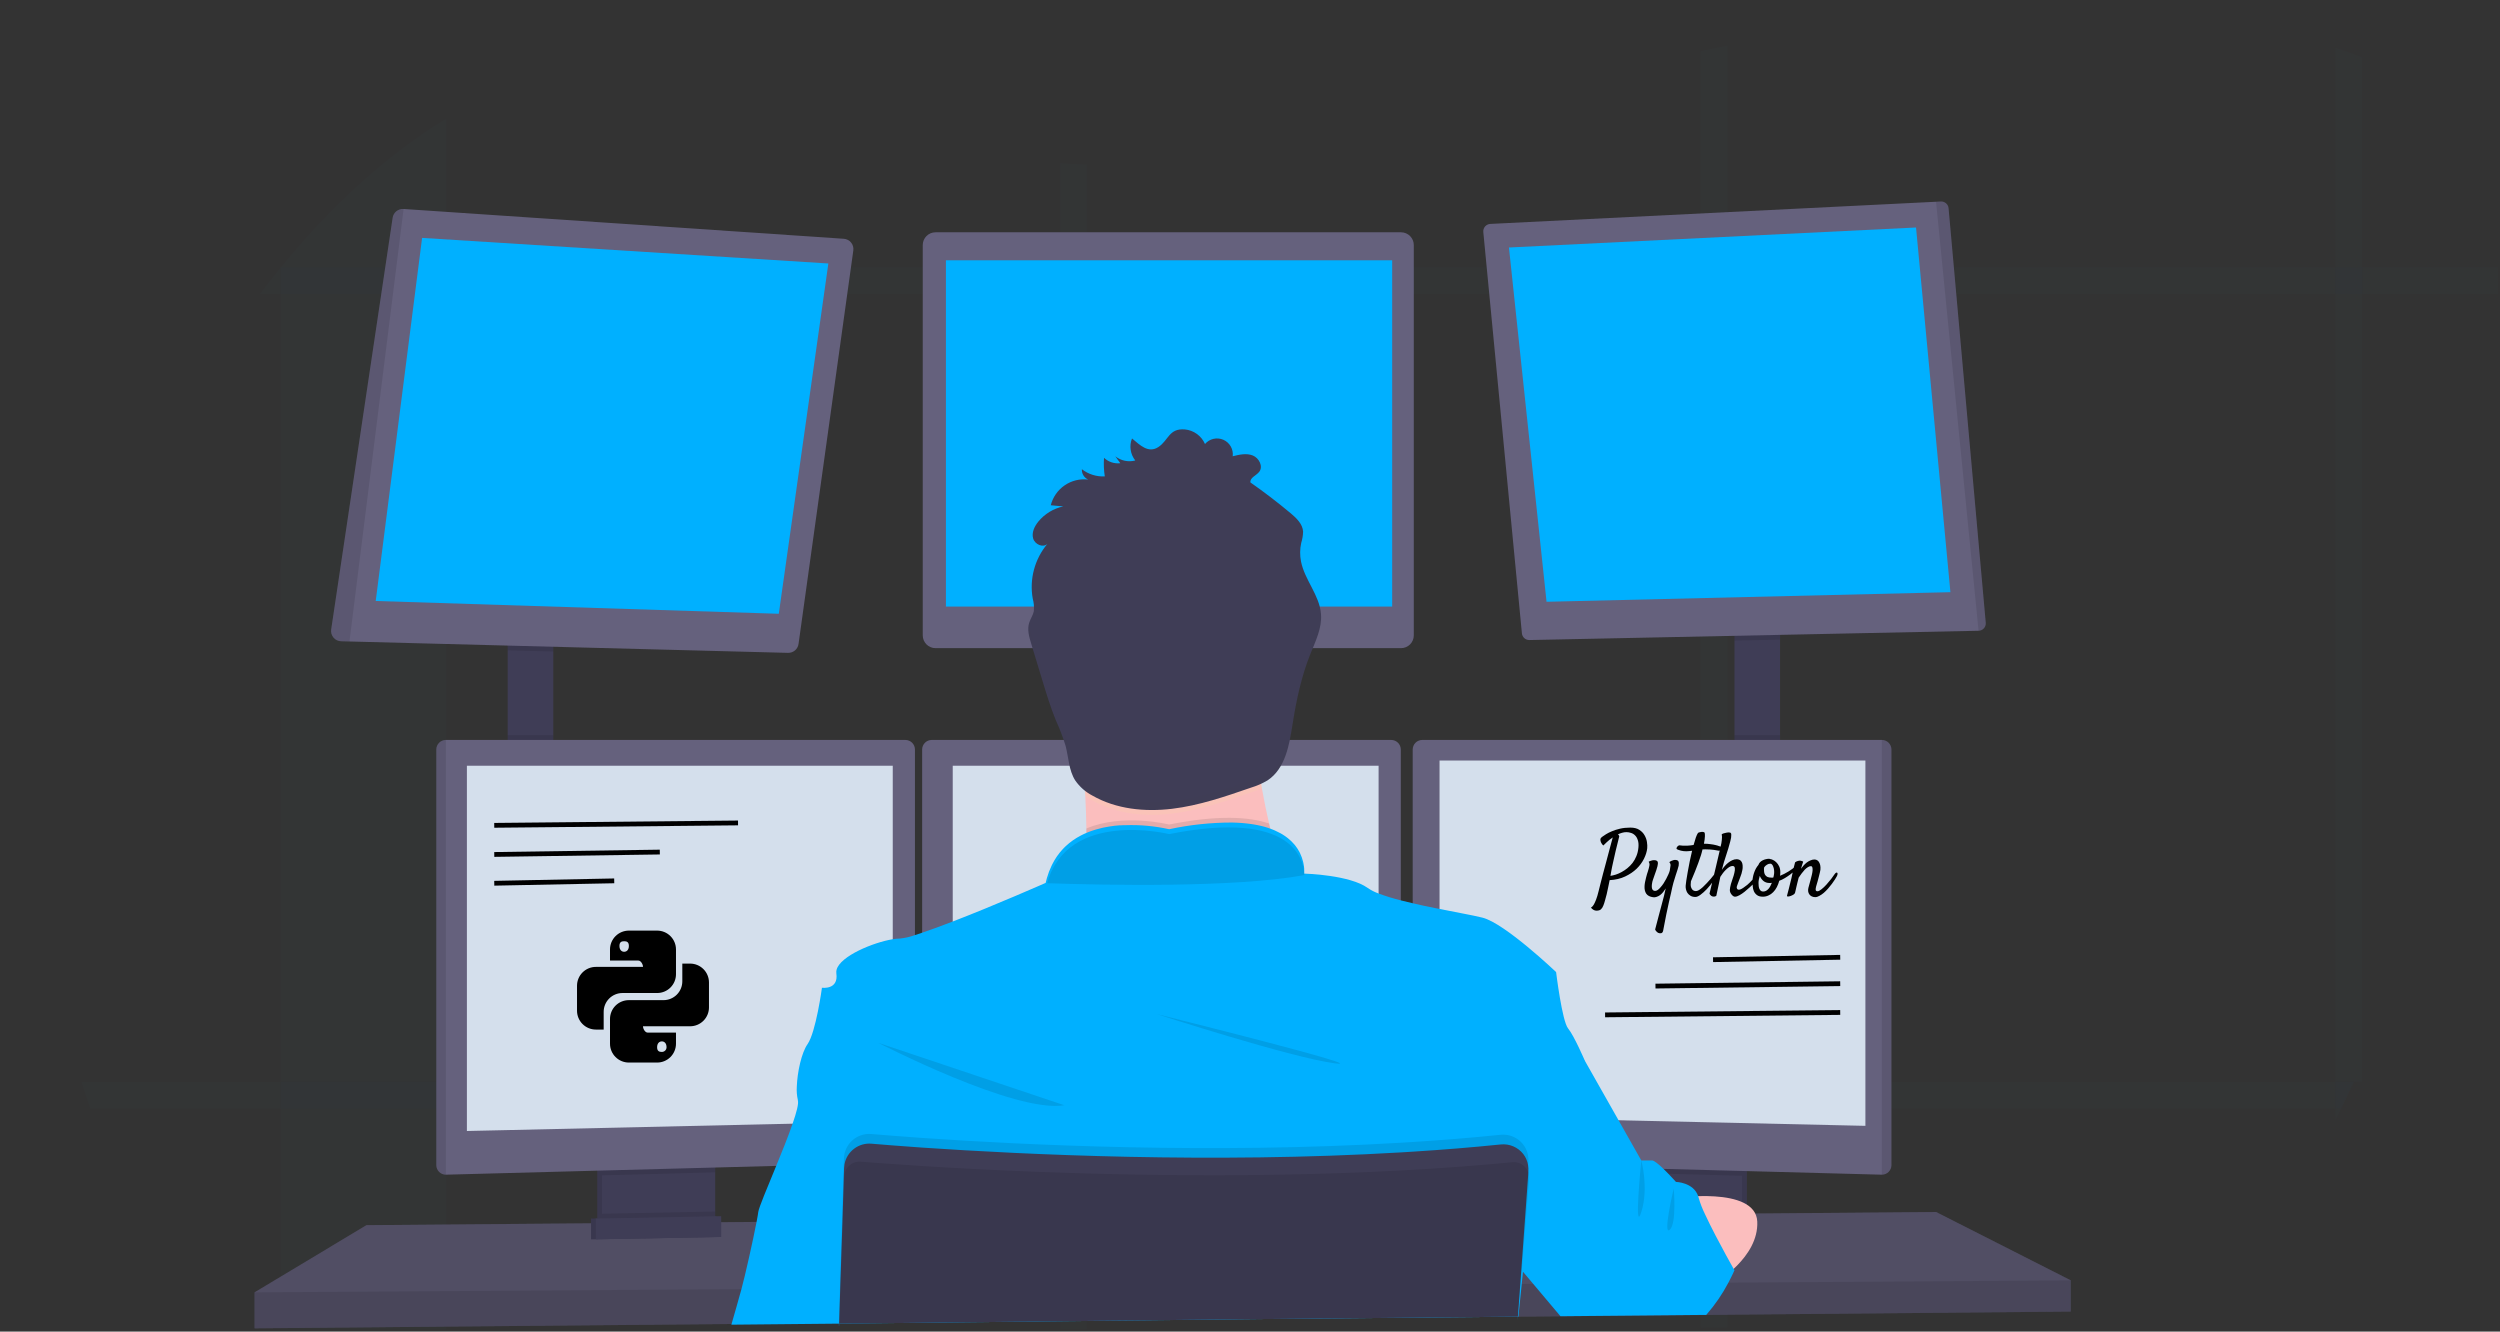 <svg width="1042" height="555" viewBox="0 0 1042 555" fill="none" xmlns="http://www.w3.org/2000/svg">
<rect x="0" y="0" width="1042" height="555" fill="#333333" stroke="none"/>
<g clip-path="url(#clip0)">
<g opacity="0.1">
<path opacity="0.1" d="M185.99 49.42V559.04L143.66 559.5C134.627 559.602 125.631 558.314 116.99 555.68V111.42H117.06C137.85 85.87 161.16 64.55 185.99 49.42Z" fill="#00B0FF"/>
<path opacity="0.1" d="M1060.99 122.5H108.35C111.183 118.74 114.063 115.073 116.99 111.5V111.42H1058.62C1059.53 115.04 1060.32 118.733 1060.99 122.5Z" fill="#00B0FF"/>
<path opacity="0.1" d="M984.57 23.93V450.93H981.1C979.3 454.71 977.523 458.417 975.77 462.05C974.99 463.66 974.21 465.24 973.45 466.82V19.89C977.297 21.13 981.003 22.477 984.57 23.93Z" fill="#00B0FF"/>
<path opacity="0.1" d="M719.96 19V553.25L708.84 553.37V21.28C712.53 20.5 716.23 19.73 719.96 19Z" fill="#00B0FF"/>
<path opacity="0.1" d="M452.97 68.57V556.15L441.86 556.27V68.04C445.57 68.28 449.28 68.42 452.97 68.57Z" fill="#00B0FF"/>
<path opacity="0.1" d="M981.1 450.94C979.3 454.72 977.523 458.427 975.77 462.06H37.6C36.313 458.4 35.113 454.693 34 450.94H981.1Z" fill="#00B0FF"/>
<path d="M285.09 402.804C286.471 402.804 287.59 401.685 287.59 400.304C287.59 398.923 286.471 397.804 285.09 397.804C283.709 397.804 282.59 398.923 282.59 400.304C282.59 401.685 283.709 402.804 285.09 402.804Z" fill="#007ACC"/>
<path d="M285.09 406.036C282.085 406.109 279.088 405.704 276.21 404.836C274.881 404.415 273.641 403.751 272.553 402.878C272.138 402.58 271.792 402.196 271.54 401.751C271.287 401.307 271.134 400.813 271.09 400.304C271.09 398.651 272.906 397.031 275.948 395.971C278.903 395.032 281.99 394.577 285.09 394.623C288.149 394.58 291.195 395.027 294.112 395.947C295.392 396.355 296.59 396.987 297.65 397.813C298.058 398.097 298.398 398.468 298.647 398.898C298.896 399.329 299.047 399.809 299.09 400.304C299.09 402.022 297.06 403.763 293.79 404.845C290.968 405.684 288.034 406.086 285.09 406.036ZM285.09 395.819C282.124 395.779 279.171 396.212 276.341 397.101C273.541 398.078 272.286 399.414 272.286 400.301C272.286 401.229 273.635 402.688 276.597 403.701C279.35 404.527 282.217 404.911 285.09 404.84C287.906 404.89 290.714 404.509 293.415 403.71C296.49 402.691 297.89 401.23 297.89 400.304C297.84 399.986 297.724 399.682 297.55 399.412C297.376 399.141 297.148 398.909 296.88 398.731C295.932 397.998 294.862 397.438 293.719 397.077C290.928 396.201 288.015 395.776 285.09 395.819Z" fill="#007ACC"/>
<path d="M279.41 412.773C278.944 412.784 278.483 412.671 278.074 412.445C276.642 411.619 276.146 409.237 276.747 406.072C277.41 403.043 278.558 400.141 280.147 397.479C281.638 394.808 283.546 392.393 285.8 390.325C286.793 389.42 287.939 388.698 289.184 388.192C289.634 387.981 290.126 387.872 290.623 387.872C291.12 387.872 291.612 387.981 292.062 388.192C293.551 389.05 294.044 391.678 293.349 395.051C292.666 397.916 291.548 400.658 290.033 403.184C288.595 405.823 286.746 408.218 284.557 410.277C283.528 411.218 282.333 411.96 281.034 412.466C280.514 412.659 279.965 412.763 279.41 412.773ZM281.183 398.073C279.667 400.622 278.567 403.397 277.923 406.292C277.37 409.207 277.901 410.96 278.673 411.406C279.473 411.869 281.415 411.43 283.773 409.37C285.863 407.397 287.627 405.105 289 402.58C290.451 400.166 291.524 397.543 292.181 394.804C292.835 391.629 292.27 389.685 291.468 389.223C291.167 389.108 290.846 389.056 290.525 389.072C290.203 389.087 289.888 389.169 289.6 389.312C288.492 389.769 287.473 390.419 286.59 391.23C284.437 393.211 282.614 395.523 281.19 398.079L281.183 398.073Z" fill="#007ACC"/>
<path d="M290.767 412.786C289.412 412.786 287.691 411.966 285.899 410.425C283.606 408.338 281.665 405.894 280.152 403.188C278.583 400.562 277.444 397.703 276.778 394.717C276.489 393.404 276.436 392.049 276.62 390.717C276.663 390.223 276.813 389.744 277.061 389.314C277.309 388.885 277.648 388.514 278.054 388.23C279.541 387.369 282.064 388.254 284.639 390.54C286.78 392.562 288.597 394.901 290.029 397.474C291.597 400.038 292.748 402.836 293.439 405.761C293.74 407.123 293.787 408.528 293.576 409.907C293.526 410.415 293.366 410.907 293.109 411.348C292.851 411.789 292.501 412.169 292.082 412.462C291.68 412.685 291.226 412.797 290.767 412.786ZM281.187 402.586C282.638 405.172 284.492 407.511 286.679 409.515C288.928 411.45 290.712 411.866 291.479 411.415C292.279 410.95 292.869 409.052 292.261 405.981C291.595 403.188 290.491 400.518 288.99 398.07C287.624 395.607 285.889 393.368 283.845 391.43C281.421 389.278 279.455 388.797 278.654 389.261C278.404 389.464 278.2 389.716 278.052 390.002C277.905 390.289 277.819 390.602 277.799 390.923C277.64 392.111 277.692 393.318 277.952 394.488C278.592 397.343 279.685 400.078 281.188 402.588L281.187 402.586Z" fill="#007ACC"/>
</g>
<path d="M230.6 265.83H211.6V323.49H230.6V265.83Z" fill="#3F3D56"/>
<path d="M741.93 262.83H722.93V323.83H741.93V262.83Z" fill="#3F3D56"/>
<path d="M863.1 533.65V546.65L711.18 548.05L709.56 548.08L651.82 548.61L650.44 548.63L632.89 548.78H632.37L525.39 549.77L349.78 551.4H349.63L304.98 551.82L304.5 551.83L106.1 553.65V538.65L152.75 510.65L246.35 509.87L248.35 509.86L249.01 509.85L251.01 509.82L295.95 509.45L297.96 509.44L298.6 509.43L300.6 509.42L315.01 509.3L315.39 509.29L350.94 508.99H351.23L628.63 506.65L635.42 506.6H636.1L641.28 506.55L678.93 506.24L680.93 506.21L682.78 506.19H683.74L695.45 506.1L697.77 506.07L700.88 506.05L710.63 505.96L726.1 505.83L728.1 505.81L731.58 505.79H732.23L806.94 505.15L863.1 533.65Z" fill="#65617D"/>
<path opacity="0.2" d="M863.1 533.65V546.65L711.18 548.05L709.56 548.08L651.82 548.61L650.44 548.63L632.89 548.78H632.37L525.39 549.77L349.78 551.4H349.63L304.98 551.82L304.5 551.83L106.1 553.65V538.65L152.75 510.65L246.35 509.87L248.35 509.86L249.01 509.85L251.01 509.82L295.95 509.45L297.96 509.44L298.6 509.43L300.6 509.42L315.01 509.3L315.39 509.29L350.94 508.99H351.23L628.63 506.65L635.42 506.6H636.1L641.28 506.55L678.93 506.24L680.93 506.21L682.78 506.19H683.74L695.45 506.1L697.77 506.07L700.88 506.05L710.63 505.96L726.1 505.83L728.1 505.81L731.58 505.79H732.23L806.94 505.15L863.1 533.65Z" fill="black"/>
<path d="M296.1 483.66V508.15C296.101 509.31 295.772 510.446 295.152 511.427C294.533 512.408 293.648 513.192 292.6 513.69C291.82 514.068 290.967 514.273 290.1 514.29L255.2 515.03C254.268 515.052 253.343 514.857 252.5 514.46C251.434 513.971 250.53 513.186 249.897 512.199C249.265 511.211 248.929 510.063 248.93 508.89V483.66H296.1Z" fill="#3F3D56"/>
<path opacity="0.1" d="M296.1 483.66V508.15C296.101 509.31 295.772 510.446 295.152 511.427C294.533 512.408 293.648 513.192 292.6 513.69C291.82 514.068 290.967 514.273 290.1 514.29L255.2 515.03C254.268 515.052 253.343 514.857 252.5 514.46C251.434 513.971 250.53 513.186 249.897 512.199C249.265 511.211 248.929 510.063 248.93 508.89V483.66H296.1Z" fill="black"/>
<path d="M298.1 483.66V508.15C298.101 509.31 297.772 510.446 297.152 511.427C296.533 512.408 295.648 513.192 294.6 513.69C293.82 514.068 292.967 514.273 292.1 514.29L257.2 515.03C256.268 515.052 255.343 514.857 254.5 514.46C253.434 513.971 252.53 513.186 251.897 512.199C251.265 511.211 250.929 510.063 250.93 508.89V483.66H298.1Z" fill="#3F3D56"/>
<path d="M728.1 483.66H680.93V515.16H728.1V483.66Z" fill="#3F3D56"/>
<path opacity="0.1" d="M728.1 483.66H680.93V515.16H728.1V483.66Z" fill="black"/>
<path d="M726.1 483.66H678.93V515.16H726.1V483.66Z" fill="#3F3D56"/>
<path opacity="0.1" d="M230.6 265.82V271.55L211.6 271.06V265.82H230.6Z" fill="black"/>
<path d="M355.66 104.4L332.83 268.4C332.685 269.448 332.16 270.405 331.353 271.089C330.547 271.774 329.517 272.137 328.46 272.11L145.66 267.37L142.19 267.28C141.586 267.266 140.991 267.124 140.446 266.865C139.9 266.605 139.415 266.234 139.022 265.774C138.63 265.315 138.339 264.777 138.168 264.198C137.997 263.618 137.95 263.009 138.03 262.41L163.66 90.73C163.825 89.667 164.383 88.704 165.224 88.032C166.064 87.36 167.126 87.027 168.2 87.1L351.66 99.52C352.252 99.554 352.83 99.711 353.359 99.98C353.887 100.249 354.354 100.625 354.73 101.083C355.105 101.542 355.382 102.073 355.542 102.644C355.702 103.215 355.743 103.813 355.66 104.4Z" fill="#65617D"/>
<path d="M175.93 99.16L156.6 250.49L324.6 255.82L345.26 109.82L175.93 99.16Z" fill="#00B0FF"/>
<path d="M583.94 96.82H389.93C386.986 96.82 384.6 99.206 384.6 102.15V264.82C384.6 267.764 386.986 270.15 389.93 270.15H583.94C586.884 270.15 589.27 267.764 589.27 264.82V102.15C589.27 99.206 586.884 96.82 583.94 96.82Z" fill="#65617D"/>
<path d="M580.26 108.49H394.26V252.82H580.26V108.49Z" fill="#00B0FF"/>
<path opacity="0.1" d="M741.93 262.82V266.61L722.93 267V262.82H741.93Z" fill="black"/>
<path d="M827.66 259.62C827.687 260.034 827.63 260.45 827.492 260.842C827.355 261.233 827.139 261.593 826.859 261.9C826.579 262.206 826.24 262.453 825.862 262.624C825.484 262.796 825.075 262.89 824.66 262.9L637.46 266.77C636.682 266.786 635.927 266.507 635.347 265.99C634.766 265.472 634.403 264.754 634.33 263.98L618.24 96.7C618.2 96.285 618.245 95.866 618.372 95.469C618.499 95.072 618.705 94.705 618.978 94.39C619.251 94.075 619.585 93.818 619.96 93.636C620.335 93.454 620.744 93.35 621.16 93.33L806.94 84.09L808.94 83.99C809.735 83.948 810.515 84.217 811.116 84.739C811.717 85.261 812.091 85.997 812.16 86.79L827.66 259.62Z" fill="#65617D"/>
<path d="M628.93 103.16L798.6 94.82L812.93 246.82L644.6 250.82L628.93 103.16Z" fill="#00B0FF"/>
<path opacity="0.1" d="M827.66 259.62C827.687 260.034 827.63 260.45 827.492 260.842C827.355 261.233 827.139 261.593 826.859 261.9C826.579 262.206 826.24 262.453 825.862 262.624C825.484 262.796 825.075 262.89 824.66 262.9L806.94 84.09L808.94 83.99C809.735 83.948 810.515 84.217 811.116 84.739C811.717 85.261 812.091 85.997 812.16 86.79L827.66 259.62Z" fill="black"/>
<path opacity="0.1" d="M168.23 87.09L145.66 267.37L142.19 267.28C141.586 267.266 140.991 267.124 140.446 266.865C139.9 266.605 139.415 266.234 139.022 265.774C138.63 265.315 138.339 264.777 138.168 264.198C137.997 263.618 137.95 263.009 138.03 262.41L163.66 90.73C163.823 89.659 164.385 88.689 165.232 88.015C166.079 87.34 167.15 87.01 168.23 87.09Z" fill="black"/>
<path opacity="0.1" d="M230.6 306.41H211.6V323.49H230.6V306.41Z" fill="black"/>
<path opacity="0.1" d="M298.1 483.65V488.62L250.93 489.88V483.65H298.1Z" fill="black"/>
<path d="M381.35 312.36V480.56C381.338 481.587 380.931 482.569 380.215 483.305C379.498 484.04 378.526 484.472 377.5 484.51L185.85 489.61H185.8C184.756 489.597 183.759 489.177 183.021 488.439C182.283 487.701 181.863 486.704 181.85 485.66V312.36C181.863 311.316 182.283 310.319 183.021 309.581C183.759 308.843 184.756 308.423 185.8 308.41H377.4C378.444 308.423 379.441 308.843 380.179 309.581C380.917 310.319 381.337 311.316 381.35 312.36Z" fill="#65617D"/>
<path opacity="0.1" d="M185.85 308.41V489.61H185.8C184.756 489.597 183.759 489.177 183.021 488.439C182.283 487.701 181.863 486.704 181.85 485.66V312.36C181.863 311.316 182.283 310.319 183.021 309.581C183.759 308.843 184.756 308.423 185.8 308.41H185.85Z" fill="black"/>
<path d="M194.6 319.15H372.1V467.4L194.6 471.4V319.15Z" fill="#D4DFEC"/>
<path opacity="0.1" d="M741.93 306.41H722.93V323.83H741.93V306.41Z" fill="black"/>
<path opacity="0.1" d="M726.1 483.65V490.06L678.93 488.8V483.65H726.1Z" fill="black"/>
<path d="M788.35 312.36V485.66C788.337 486.712 787.91 487.717 787.161 488.456C786.412 489.196 785.402 489.61 784.35 489.61L592.66 484.51C591.634 484.472 590.662 484.04 589.945 483.305C589.229 482.569 588.822 481.587 588.81 480.56V312.36C588.823 311.316 589.243 310.319 589.981 309.581C590.719 308.843 591.716 308.423 592.76 308.41H784.36C785.411 308.413 786.418 308.828 787.164 309.567C787.911 310.306 788.337 311.31 788.35 312.36Z" fill="#65617D"/>
<path opacity="0.1" d="M788.35 312.36V485.66C788.337 486.712 787.91 487.717 787.161 488.456C786.412 489.196 785.402 489.61 784.35 489.61V308.41C785.402 308.41 786.412 308.825 787.161 309.564C787.91 310.303 788.337 311.308 788.35 312.36Z" fill="black"/>
<path d="M777.5 317H600V465.25L777.5 469.25V317Z" fill="#D4DFEC"/>
<path d="M583.85 312.36V480.56C583.838 481.587 583.431 482.569 582.715 483.305C581.998 484.04 581.026 484.472 580 484.51L388.35 489.61C387.298 489.61 386.288 489.196 385.539 488.456C384.79 487.717 384.363 486.712 384.35 485.66V312.36C384.363 311.316 384.783 310.319 385.521 309.581C386.259 308.843 387.256 308.423 388.3 308.41H579.9C580.944 308.423 581.941 308.843 582.679 309.581C583.417 310.319 583.837 311.316 583.85 312.36Z" fill="#65617D"/>
<path d="M397.1 319.15H574.6V467.4L397.1 471.4V319.15Z" fill="#D4DFEC"/>
<path opacity="0.1" d="M863.1 533.65V546.65L711.18 548.05L709.56 548.08L651.82 548.61L650.44 548.63L632.89 548.78H632.37L525.39 549.77L349.78 551.4H349.63L304.98 551.82L304.5 551.83L106.1 553.65V538.65L308.61 537.32H309.09L350.08 537.04H350.27L633.35 535.17H633.64L633.81 535.16H634.28L639.07 535.13H640.53L715.02 534.63L719.42 534.61L720.4 534.6L863.1 533.65Z" fill="black"/>
<path d="M487.26 323.49C515.609 323.49 538.59 300.509 538.59 272.16C538.59 243.811 515.609 220.83 487.26 220.83C458.911 220.83 435.93 243.811 435.93 272.16C435.93 300.509 458.911 323.49 487.26 323.49Z" fill="#FBBEBE"/>
<path d="M538.6 377.16C538.6 377.16 439.1 389.16 448.6 377.16C452.04 372.82 452.99 359.96 452.8 345.31C452.74 340.86 452.58 336.25 452.35 331.66C451.25 309.66 448.6 288.16 448.6 288.16C448.6 288.16 535.6 247.16 525.6 279.66C521.6 292.79 522.91 311.23 525.95 328.54C526.84 333.59 527.87 338.54 528.95 343.24C531.586 354.704 534.807 366.025 538.6 377.16Z" fill="#FBBEBE"/>
<path opacity="0.1" d="M538.6 377.16C538.6 377.16 439.1 389.16 448.6 377.16C452.04 372.82 452.99 359.96 452.8 345.31C467.97 338.83 487.27 343.66 487.27 343.66C507.59 339.61 520.62 340.4 528.95 343.24C531.586 354.704 534.807 366.025 538.6 377.16Z" fill="black"/>
<path d="M349.74 552.53V551.69L525.36 549.78L632.36 548.78H632.66L632.55 550.26L632.7 548.78H632.89V548.61L634.26 535.16L634.78 530.07L634.94 528.48L635.08 527.15L641.26 506.54L647.44 485.96L652.64 468.63L660.58 442.15C660.58 442.15 656.08 431.65 653.58 428.65C651.08 425.65 648.58 405.15 648.58 405.15C648.58 405.15 627.24 384.82 617.91 382.48C614 381.48 606.28 380.15 598.08 378.48C595.01 377.86 591.86 377.2 588.83 376.48C587.12 376.09 585.44 375.68 583.83 375.27C580.696 374.487 577.608 373.533 574.58 372.41C572.992 371.833 571.481 371.064 570.08 370.12C562.73 364.73 544.31 364.12 543.6 364.12C543.598 364.097 543.598 364.073 543.6 364.05V363.96C543.626 363.54 543.626 363.12 543.6 362.7C543.6 362.3 543.6 361.83 543.51 361.3C543.51 361.14 543.51 360.97 543.44 360.8C543.39 360.44 543.33 360.06 543.24 359.66C543.21 359.481 543.17 359.304 543.12 359.13C542.83 357.925 542.411 356.755 541.87 355.64C541.8 355.48 541.71 355.31 541.63 355.15C541.14 354.226 540.571 353.346 539.93 352.52C539.8 352.35 539.66 352.17 539.51 352C538.691 351.034 537.78 350.15 536.79 349.36C536.52 349.15 536.24 348.93 535.95 348.73C535.788 348.599 535.618 348.478 535.44 348.37L534.55 347.79L533.72 347.31C532.99 346.91 532.22 346.52 531.38 346.15C531.12 346.03 530.84 345.92 530.56 345.81C530.28 345.7 529.84 345.53 529.47 345.39H529.41L528.66 345.09C528.09 344.9 527.51 344.73 526.9 344.56L525.97 344.32L524.97 344.09L523.97 343.88C522.97 343.68 521.9 343.5 520.78 343.36L519.64 343.22L518.47 343.1L517.26 343L515.54 342.9L513.54 342.83C504.719 342.829 495.923 343.764 487.3 345.62C481.309 344.287 475.173 343.722 469.04 343.94H468.17L467.17 344H466.53L465.24 344.12C464.81 344.12 464.37 344.21 463.94 344.27C463.51 344.33 463.06 344.38 462.63 344.45L461.97 344.56C461.32 344.67 460.66 344.79 459.97 344.93C459.75 344.97 459.53 345.02 459.31 345.08C458.44 345.27 457.57 345.5 456.71 345.76C456.28 345.88 455.85 346.02 455.42 346.17C455.2 346.23 454.99 346.31 454.78 346.39L454.14 346.62L453.51 346.87L452.76 347.17C452.38 347.33 452.01 347.5 451.64 347.68C451.43 347.77 451.22 347.87 451.02 347.98C450.82 348.09 450.61 348.18 450.42 348.29C448.159 349.458 446.069 350.932 444.21 352.67L443.7 353.16L443.2 353.67C443.03 353.84 442.87 354.02 442.71 354.2C442.058 354.912 441.45 355.664 440.89 356.45C440.73 356.66 440.58 356.87 440.43 357.09C439.795 358.026 439.221 359.001 438.71 360.01C438.58 360.25 438.46 360.5 438.34 360.74C437.524 362.429 436.855 364.186 436.34 365.99C436.153 366.657 435.983 367.323 435.83 367.99C435.83 367.99 414.66 377.33 397.1 384.09C392.43 385.89 388.03 387.52 384.35 388.75C383.28 389.11 382.28 389.44 381.35 389.75C379.332 390.479 377.234 390.963 375.1 391.19C374.094 391.206 373.091 391.3 372.1 391.47C364.03 392.78 350.2 398.47 348.69 404.18C348.567 404.636 348.533 405.111 348.59 405.58C348.59 405.58 348.59 405.65 348.59 405.69C349.59 412.69 342.59 411.69 342.59 411.69C342.59 411.69 340.09 430.19 336.59 435.19C334.06 438.79 332.33 446.82 332.11 452.88C331.984 454.768 332.132 456.664 332.55 458.51C332.55 458.56 332.55 458.61 332.55 458.65C332.95 459.99 331.99 463.65 330.36 468.34C328.59 473.49 326.01 479.89 323.53 485.93C319.79 495.05 316.27 503.33 316.05 505.15C315.96 505.96 315.7 507.41 315.34 509.28C313.88 516.9 310.64 531.41 309.04 537.28C307.85 541.66 306.12 547.66 304.93 551.78C304.93 551.9 304.86 552.02 304.83 552.13L349.66 551.69V552.53H349.8H349.74Z" fill="#00B0FF"/>
<path opacity="0.1" d="M366.1 434.66C366.1 434.66 423.1 464.16 443.6 460.66L366.1 434.66Z" fill="black"/>
<path opacity="0.1" d="M482.1 422.66C482.1 422.66 537.6 440.66 556.1 443.16C574.6 445.66 482.1 422.66 482.1 422.66Z" fill="black"/>
<path opacity="0.1" d="M543.66 364.74C514.66 370.08 460.06 368.93 436.46 368.12C445.11 337.12 487.29 347.66 487.29 347.66C539.5 337.24 543.5 358.86 543.66 364.74Z" fill="black"/>
<path d="M697.6 499.41C697.6 499.41 731.76 494.16 732.43 509.16C733.1 524.16 715.01 534.64 715.01 534.64L697.6 499.41Z" fill="#FBBEBE"/>
<path opacity="0.1" d="M525.95 328.54C524.481 329.197 522.979 329.777 521.45 330.28C510.67 334 499.8 337.75 488.45 339.11C477.1 340.47 465.19 339.27 455.29 333.61C454.251 333.023 453.249 332.372 452.29 331.66C451.19 309.66 448.54 288.16 448.54 288.16C448.54 288.16 535.54 247.16 525.54 279.66C521.56 292.79 522.91 311.23 525.95 328.54Z" fill="#ECF76F" fill-opacity="0.78"/>
<path d="M473.18 191.93C471.753 192.307 470.257 192.345 468.813 192.041C467.368 191.737 466.014 191.1 464.86 190.18L466.94 193.07C465.714 193.211 464.472 193.083 463.301 192.695C462.13 192.306 461.058 191.666 460.16 190.82C459.971 193.407 460.079 196.007 460.48 198.57C457.038 198.736 453.65 197.673 450.92 195.57C450.867 196.472 451.091 197.369 451.563 198.14C452.035 198.91 452.732 199.518 453.56 199.88C450.103 199.467 446.613 200.326 443.743 202.297C440.872 204.267 438.817 207.215 437.96 210.59L443.18 211.07C439.078 211.946 435.396 214.193 432.74 217.44C431.14 219.44 429.92 222 430.62 224.44C431.32 226.88 434.7 228.44 436.54 226.7C433.923 229.824 432.02 233.483 430.967 237.42C429.913 241.356 429.733 245.476 430.44 249.49C430.915 251.2 431.071 252.983 430.9 254.75C430.57 256.4 429.53 257.83 429.01 259.44C428.01 262.36 428.96 265.53 429.85 268.44L434.54 283.86C436.24 289.43 437.93 295.01 440.15 300.4C441.722 303.808 443.059 307.319 444.15 310.91C445.41 315.75 445.46 321.05 448.15 325.28C449.994 327.942 452.458 330.115 455.33 331.61C465.22 337.27 477.17 338.47 488.49 337.11C499.81 335.75 510.67 332 521.44 328.28C523.833 327.559 526.129 326.552 528.28 325.28C535.73 320.4 537.39 310.42 538.78 301.63C540.33 291.83 542.4 282.05 546.07 272.83C548.25 267.34 551.07 261.77 550.59 255.89C549.98 248.08 543.8 241.75 542.27 234.07C541.758 231.503 541.782 228.857 542.34 226.3C542.814 224.776 543.08 223.195 543.13 221.6C542.96 218.38 540.32 215.9 537.84 213.83C532.46 209.337 526.907 205.09 521.18 201.09C520.89 199.09 523.61 198.23 524.84 196.65C526.58 194.42 524.78 190.88 522.14 189.84C519.5 188.8 516.54 189.48 513.79 190.17C513.969 188.762 513.689 187.335 512.992 186.099C512.294 184.863 511.217 183.885 509.919 183.311C508.621 182.737 507.173 182.597 505.79 182.912C504.406 183.227 503.161 183.981 502.24 185.06C501.51 183.385 500.343 181.938 498.862 180.868C497.381 179.799 495.639 179.146 493.82 178.98C487.19 178.46 487.06 183.53 482.82 186.32C478.58 189.11 475.08 185.43 471.82 182.75C471.221 184.265 471.031 185.911 471.27 187.522C471.509 189.134 472.168 190.654 473.18 191.93Z" fill="#3F3D56"/>
<path d="M722.93 529.41C722.93 529.41 722.04 531.53 720.4 534.6C717.919 539.323 714.899 543.743 711.4 547.77L711.13 548.06H709.51L651.77 548.59H650.39L650.22 548.39L639.02 535.1L634.8 530.09L634.63 529.88L634.27 529.46L634.07 529.22L633.81 528.91L625.6 519.17L628.6 506.67L633.71 485.61L633.84 485.1L634.84 481.1L635.55 478.1L637.93 468.32L646.09 434.67L660.59 442.17L675.88 469.17L684.09 483.67H688.59C689.44 483.67 691.39 485.31 693.35 487.2C694.05 487.87 694.75 488.58 695.35 489.2C697.13 491.04 698.54 492.62 698.54 492.62C698.54 492.62 705.83 492.78 707.79 498.52C707.891 498.798 707.975 499.082 708.04 499.37C708.691 501.626 709.537 503.821 710.57 505.93C711.86 508.74 713.48 511.93 715.12 515.12C718.17 520.97 721.27 526.54 722.41 528.56L722.55 528.81L722.93 529.41Z" fill="#00B0FF"/>
<path opacity="0.1" d="M637.03 484.26L636.93 485.69V485.79L636.76 488.09L635.43 506.6L633.82 528.9L633.36 535.18L632.36 548.62V548.79L525.36 549.79L349.77 551.69V552.53H349.63V551.69V551.41L350.08 537.05L350.94 508.99L351.68 485.2L351.75 482.83C351.794 481.4 352.129 479.993 352.734 478.696C353.34 477.4 354.203 476.24 355.272 475.288C356.341 474.336 357.592 473.612 358.95 473.161C360.308 472.709 361.744 472.538 363.17 472.66C367.89 473.06 374.02 473.55 381.35 474.07L384.35 474.29C426.68 477.23 504.91 481.03 583.85 476.29C585.51 476.2 587.18 476.1 588.85 475.98C601.09 475.21 613.32 474.22 625.43 472.98C626.961 472.82 628.508 472.997 629.963 473.499C631.418 474.001 632.746 474.817 633.851 475.887C634.957 476.958 635.815 478.258 636.364 479.696C636.913 481.134 637.141 482.675 637.03 484.21V484.26Z" fill="black"/>
<path d="M349.74 552.53V551.69L525.36 549.78L632.36 548.78H632.66V548.61L633.66 535.17L634.09 529.17L635.73 506.56L637.02 488.66V488.22C637.08 487.395 637.043 486.566 636.91 485.75C636.916 485.717 636.916 485.683 636.91 485.65C636.635 483.962 635.948 482.368 634.91 481.01C633.809 479.598 632.366 478.49 630.718 477.79C629.07 477.09 627.271 476.822 625.49 477.01C613.38 478.25 601.15 479.24 588.91 480.01C587.24 480.13 585.57 480.23 583.91 480.32C504.97 485.01 426.74 481.21 384.41 478.32L381.41 478.1C374.08 477.58 367.95 477.1 363.23 476.69C360.633 476.471 358.048 477.221 355.972 478.797C353.896 480.372 352.478 482.66 351.99 485.22C351.889 485.761 351.829 486.31 351.81 486.86L351.13 509.02L350.2 537.09L349.76 551.45V551.73V552.57L349.74 552.53Z" fill="#3F3D56"/>
<path opacity="0.1" d="M637.33 491.27L636.1 506.6L634.27 529.45L633.81 535.17L632.81 547.98L632.75 548.62V548.79L632.6 550.27L632.71 548.79H632.42L525.42 549.79L349.77 551.69V551.41L350.26 537.05L351.26 508.99L351.9 490.34C351.931 489.279 352.228 488.243 352.762 487.326C353.297 486.409 354.052 485.64 354.96 485.09C356.092 484.396 357.416 484.081 358.74 484.19C360.84 484.36 363.42 484.56 366.43 484.78C371.32 485.14 377.35 485.56 384.37 486C397.37 486.82 413.68 487.7 432.37 488.42C484.37 490.42 554.57 491.09 621.25 485.25C624.25 484.99 627.35 484.7 630.38 484.41C631.579 484.29 632.788 484.52 633.86 485.07C634.164 485.221 634.452 485.402 634.72 485.61C635.591 486.241 636.28 487.089 636.72 488.07C636.822 488.265 636.906 488.469 636.97 488.68C637.27 489.509 637.393 490.391 637.33 491.27Z" fill="black"/>
<path opacity="0.1" d="M298.1 504.96V508.15C298.101 509.31 297.772 510.446 297.152 511.427C296.533 512.408 295.648 513.192 294.6 513.69L254.5 514.46C253.434 513.971 252.53 513.186 251.897 512.199C251.265 511.211 250.929 510.063 250.93 508.89V505.89L298.1 504.96Z" fill="black"/>
<path d="M298.6 515.57L246.35 516.57V507.9L298.6 506.9V515.57Z" fill="#3F3D56"/>
<path opacity="0.1" d="M298.6 515.57L246.35 516.57V507.9L298.6 506.9V515.57Z" fill="black"/>
<path d="M300.6 515.57L248.35 516.57V507.9L300.6 506.9V515.57Z" fill="#3F3D56"/>
<g opacity="0.1">
<path opacity="0.1" d="M473.59 188.65C472.613 187.381 471.964 185.89 471.7 184.31C471.459 185.855 471.603 187.435 472.12 188.91C472.616 188.864 473.108 188.777 473.59 188.65Z" fill="black"/>
<path opacity="0.1" d="M460.89 195.29C460.701 194.064 460.578 192.829 460.52 191.59C460.52 192.82 460.52 194.06 460.52 195.3L460.89 195.29Z" fill="black"/>
<path opacity="0.1" d="M542.39 228.66C542.445 227.769 542.566 226.883 542.75 226.01C543.223 224.489 543.492 222.912 543.55 221.32C543.528 220.963 543.474 220.608 543.39 220.26C543.22 221.18 542.95 222.1 542.75 223.01C542.351 224.865 542.229 226.769 542.39 228.66Z" fill="black"/>
<path opacity="0.1" d="M521.59 197.76L522.68 198.55C523.599 197.885 524.459 197.143 525.25 196.33C525.626 195.81 525.859 195.199 525.926 194.561C525.993 193.922 525.891 193.277 525.63 192.69C525.53 192.918 525.403 193.133 525.25 193.33C524.02 194.91 521.3 195.78 521.59 197.76Z" fill="black"/>
<path opacity="0.1" d="M439.42 207.38C439.055 208.109 438.764 208.873 438.55 209.66C440.114 208.787 441.799 208.15 443.55 207.77L439.42 207.38Z" fill="black"/>
<path opacity="0.1" d="M453.21 196.5C452.553 196.138 451.925 195.727 451.33 195.27C451.305 195.666 451.335 196.063 451.42 196.45C452.017 196.422 452.615 196.438 453.21 196.5Z" fill="black"/>
<path opacity="0.1" d="M550.98 255.42C550.57 260.27 548.31 264.94 546.48 269.54C542.81 278.76 540.74 288.54 539.19 298.35C537.8 307.14 536.19 317.12 528.69 321.99C526.547 323.27 524.253 324.278 521.86 324.99C511.08 328.72 500.21 332.46 488.86 333.82C477.51 335.18 465.6 333.99 455.7 328.33C452.83 326.832 450.366 324.66 448.52 322C445.85 317.77 445.8 312.47 444.52 307.63C443.429 304.036 442.092 300.521 440.52 297.11C438.31 291.73 436.61 286.11 434.92 280.58C433.353 275.44 431.79 270.297 430.23 265.15C429.716 263.602 429.335 262.013 429.09 260.4C428.7 262.96 429.46 265.64 430.23 268.15C431.79 273.303 433.353 278.447 434.92 283.58C436.61 289.15 438.31 294.73 440.52 300.11C442.092 303.521 443.429 307.036 444.52 310.63C445.78 315.47 445.83 320.77 448.52 325C450.366 327.66 452.83 329.832 455.7 331.33C465.6 336.99 477.54 338.18 488.86 336.82C500.18 335.46 511.04 331.72 521.86 327.99C524.253 327.278 526.547 326.27 528.69 324.99C536.14 320.12 537.8 310.14 539.19 301.35C540.74 291.54 542.81 281.76 546.48 272.54C548.66 267.06 551.48 261.49 551 255.6C551 255.54 550.98 255.48 550.98 255.42Z" fill="black"/>
<path opacity="0.1" d="M431.29 251.55C431.29 251.55 431.29 251.48 431.29 251.44C431.47 249.677 431.314 247.895 430.83 246.19C430.631 245.093 430.5 243.984 430.44 242.87C430.325 244.985 430.456 247.106 430.83 249.19C430.99 249.97 431.17 250.76 431.29 251.55Z" fill="black"/>
<path opacity="0.1" d="M434.34 227.09C435.109 225.798 435.982 224.571 436.95 223.42C435.12 225.17 431.74 223.61 431.03 221.18C430.768 222.163 430.768 223.197 431.03 224.18C431.276 224.914 431.712 225.569 432.293 226.08C432.875 226.592 433.581 226.94 434.34 227.09Z" fill="black"/>
</g>
<path opacity="0.1" d="M684.1 483.66C684.1 483.66 687.27 495.16 684.1 505.16C680.93 515.16 684.1 483.66 684.1 483.66Z" fill="black"/>
<path opacity="0.1" d="M697.6 495.39C697.6 495.39 698.93 509.99 695.93 512.58C692.93 515.17 697.6 495.39 697.6 495.39Z" fill="black"/>
<path d="M206 344L307.61 343" stroke="black" stroke-width="2" stroke-miterlimit="10"/>
<path d="M714 400L767 399" stroke="black" stroke-width="2" stroke-miterlimit="10"/>
<path d="M206.01 356.14L275.01 355.14" stroke="black" stroke-width="2" stroke-miterlimit="10"/>
<path d="M690 411L767 410" stroke="black" stroke-width="2" stroke-miterlimit="10"/>
<path d="M206.01 368.14L256.01 367.14" stroke="black" stroke-width="2" stroke-miterlimit="10"/>
<path d="M669 423L767 422" stroke="black" stroke-width="2" stroke-miterlimit="10"/>
<path d="M663.107 378.307C663.206 378.232 663.367 378.109 663.59 377.936C663.788 377.762 664.035 377.441 664.332 376.971C664.604 376.501 664.913 375.82 665.26 374.93C665.606 374.039 665.965 372.827 666.336 371.293C666.534 370.477 666.794 369.438 667.115 368.176C667.437 366.914 667.783 365.566 668.154 364.131C668.55 362.696 668.946 361.224 669.342 359.715C669.738 358.181 670.121 356.734 670.492 355.373C670.863 353.988 671.197 352.738 671.494 351.625C671.791 350.512 672.026 349.646 672.199 349.027C671.729 349.324 671.271 349.658 670.826 350.029C670.43 350.351 670.01 350.722 669.564 351.143C669.119 351.538 668.686 351.959 668.266 352.404C667.944 352.132 667.697 351.835 667.523 351.514C667.424 351.365 667.338 351.204 667.264 351.031C667.115 350.66 667.041 350.277 667.041 349.881C667.041 349.485 667.35 349.077 667.969 348.656C668.29 348.434 668.773 348.112 669.416 347.691C670.084 347.271 670.9 346.863 671.865 346.467C672.83 346.046 673.956 345.688 675.242 345.391C676.529 345.094 677.951 344.945 679.51 344.945C681.068 344.945 682.318 345.255 683.258 345.873C684.223 346.492 684.952 347.246 685.447 348.137C685.967 349.027 686.301 349.967 686.449 350.957C686.598 351.947 686.635 352.812 686.561 353.555C686.412 354.94 685.967 356.387 685.225 357.896C684.482 359.406 683.456 360.803 682.145 362.09C680.833 363.352 679.238 364.428 677.357 365.318C675.477 366.209 673.325 366.716 670.9 366.84C670.702 367.78 670.505 368.745 670.307 369.734C670.109 370.724 669.898 371.701 669.676 372.666C669.453 373.606 669.218 374.484 668.971 375.301C668.748 376.142 668.513 376.859 668.266 377.453C668.018 378.096 667.697 378.604 667.301 378.975C666.905 379.37 666.274 379.568 665.408 379.568C664.963 379.568 664.555 379.457 664.184 379.234C663.788 379.012 663.429 378.702 663.107 378.307ZM671.902 361.385C671.828 361.781 671.729 362.3 671.605 362.943C671.507 363.562 671.383 364.267 671.234 365.059C671.902 364.96 672.645 364.786 673.461 364.539C674.277 364.267 675.094 363.908 675.91 363.463C676.727 363.018 677.518 362.486 678.285 361.867C679.077 361.224 679.794 360.494 680.438 359.678C681.081 358.837 681.613 357.896 682.033 356.857C682.479 355.794 682.763 354.618 682.887 353.332C683.01 352.095 682.936 351.068 682.664 350.252C682.417 349.411 682.046 348.743 681.551 348.248C681.056 347.729 680.487 347.37 679.844 347.172C679.201 346.949 678.557 346.838 677.914 346.838C677.296 346.838 676.689 346.924 676.096 347.098C675.502 347.271 674.908 347.493 674.314 347.766C674.389 347.79 674.475 347.852 674.574 347.951C674.723 348.1 674.834 348.31 674.908 348.582C674.314 350.982 673.82 352.986 673.424 354.594C673.053 356.202 672.756 357.513 672.533 358.527C672.261 359.715 672.051 360.667 671.902 361.385ZM695.764 359.344C696.085 359.096 696.395 358.911 696.691 358.787C697.013 358.639 697.298 358.54 697.545 358.49C697.817 358.416 698.089 358.391 698.361 358.416C699.029 358.465 699.438 358.676 699.586 359.047C699.759 359.418 699.784 360.012 699.66 360.828C699.586 361.249 699.438 361.781 699.215 362.424C698.992 363.067 698.732 363.859 698.436 364.799C698.139 365.714 697.817 366.766 697.471 367.953C697.149 369.141 696.84 370.477 696.543 371.961C696.246 373.173 695.924 374.571 695.578 376.154C695.281 377.54 694.923 379.21 694.502 381.164C694.106 383.118 693.673 385.357 693.203 387.881C693.079 388.499 692.807 388.858 692.387 388.957C691.991 389.056 691.57 389.007 691.125 388.809C690.952 388.71 690.791 388.598 690.643 388.475C690.519 388.351 690.383 388.202 690.234 388.029C690.086 387.881 689.962 387.671 689.863 387.398C690.432 385.32 690.927 383.428 691.348 381.721C691.793 380.014 692.189 378.529 692.535 377.268C692.906 375.808 693.253 374.497 693.574 373.334C693.698 372.814 693.809 372.307 693.908 371.812C694.032 371.293 694.156 370.786 694.279 370.291C693.958 370.811 693.611 371.305 693.24 371.775C692.869 372.245 692.461 372.654 692.016 373C691.57 373.346 691.088 373.606 690.568 373.779C690.074 373.977 689.554 374.039 689.01 373.965C687.674 373.792 686.721 373.297 686.152 372.48C685.608 371.664 685.373 370.6 685.447 369.289C685.472 368.77 685.546 368.201 685.67 367.582C685.794 366.964 685.93 366.37 686.078 365.801C686.227 365.232 686.363 364.725 686.486 364.279C686.635 363.809 686.746 363.475 686.82 363.277C687.117 362.337 687.327 361.533 687.451 360.865C687.6 360.197 687.501 359.641 687.154 359.195C687.501 358.973 687.822 358.824 688.119 358.75C688.441 358.651 688.725 358.577 688.973 358.527C689.245 358.503 689.517 358.503 689.789 358.527C690.457 358.626 690.84 358.874 690.939 359.27C691.063 359.665 691.026 360.259 690.828 361.051C690.729 361.471 690.568 362.016 690.346 362.684C690.123 363.327 689.888 363.995 689.641 364.688C689.393 365.38 689.171 366.023 688.973 366.617C688.775 367.186 688.663 367.594 688.639 367.842C688.416 368.955 688.404 369.821 688.602 370.439C688.799 371.033 689.232 371.33 689.9 371.33C690.222 371.33 690.581 371.194 690.977 370.922C691.372 370.625 691.768 370.242 692.164 369.771C692.585 369.301 692.993 368.77 693.389 368.176C693.785 367.557 694.143 366.939 694.465 366.32C694.811 365.702 695.108 365.096 695.355 364.502C695.628 363.908 695.826 363.376 695.949 362.906C696.122 361.991 696.234 361.273 696.283 360.754C696.333 360.234 696.16 359.764 695.764 359.344ZM715.135 363.611C715.234 363.463 715.357 363.376 715.506 363.352C715.679 363.302 715.815 363.314 715.914 363.389C716.013 363.463 716.062 363.587 716.062 363.76C716.087 363.933 716.025 364.168 715.877 364.465C715.382 365.405 714.727 366.419 713.91 367.508C713.118 368.596 712.277 369.623 711.387 370.588C710.496 371.528 709.63 372.307 708.789 372.926C707.948 373.544 707.243 373.854 706.674 373.854C705.857 373.854 705.177 373.693 704.633 373.371C704.089 373.049 703.656 372.654 703.334 372.184C703.037 371.714 702.827 371.206 702.703 370.662C702.579 370.093 702.542 369.574 702.592 369.104C702.617 368.708 702.703 368.003 702.852 366.988C703 365.949 703.198 364.762 703.445 363.426C703.693 362.065 703.965 360.618 704.262 359.084C704.583 357.525 704.917 356.029 705.264 354.594C704.843 354.643 704.423 354.693 704.002 354.742C703.581 354.792 703.198 354.816 702.852 354.816C702.06 354.816 701.318 354.73 700.625 354.557C699.908 354.359 699.376 354.173 699.029 354C698.831 353.901 698.745 353.765 698.77 353.592C698.794 353.394 698.868 353.208 698.992 353.035C699.116 352.837 699.277 352.676 699.475 352.553C699.648 352.404 699.809 352.33 699.957 352.33C700.427 352.38 700.934 352.429 701.479 352.479C702.023 352.503 702.617 352.503 703.26 352.479C703.73 352.454 704.175 352.417 704.596 352.367C705.041 352.318 705.474 352.256 705.895 352.182C706.216 350.994 706.525 349.967 706.822 349.102C707.144 348.211 707.428 347.592 707.676 347.246C707.75 347.122 707.911 347.023 708.158 346.949C708.43 346.85 708.715 346.788 709.012 346.764C709.309 346.714 709.593 346.714 709.865 346.764C710.137 346.788 710.335 346.875 710.459 347.023C710.583 347.221 710.632 347.729 710.607 348.545C710.583 349.361 710.447 350.4 710.199 351.662C711.238 351.662 712.154 351.724 712.945 351.848C713.762 351.947 714.454 352.07 715.023 352.219C715.592 352.342 716.05 352.479 716.396 352.627C716.743 352.751 717.003 352.837 717.176 352.887C717.349 352.936 717.436 353.06 717.436 353.258C717.46 353.456 717.423 353.666 717.324 353.889C717.25 354.087 717.114 354.26 716.916 354.408C716.718 354.557 716.495 354.606 716.248 354.557C716.001 354.532 715.716 354.482 715.395 354.408C715.098 354.334 714.727 354.272 714.281 354.223C713.861 354.173 713.354 354.124 712.76 354.074C712.166 354.025 711.473 354 710.682 354C710.533 354 710.36 354.012 710.162 354.037C709.989 354.037 709.803 354.037 709.605 354.037C709.507 354.433 709.408 354.829 709.309 355.225C709.234 355.596 709.123 355.992 708.975 356.412C708.653 357.402 708.282 358.478 707.861 359.641C707.49 360.655 707.045 361.818 706.525 363.129C706.006 364.44 705.424 365.838 704.781 367.322C704.633 368.386 704.645 369.202 704.818 369.771C705.016 370.316 705.251 370.712 705.523 370.959C705.845 371.231 706.241 371.38 706.711 371.404C707.082 371.454 707.527 371.33 708.047 371.033C708.591 370.712 709.148 370.291 709.717 369.771C710.286 369.252 710.855 368.683 711.424 368.064C712.018 367.446 712.562 366.84 713.057 366.246C713.551 365.652 713.984 365.12 714.355 364.65C714.727 364.156 714.986 363.809 715.135 363.611ZM732.057 364.836C732.23 364.638 732.403 364.539 732.576 364.539C732.774 364.514 732.923 364.564 733.021 364.688C733.145 364.786 733.195 364.947 733.17 365.17C733.17 365.393 733.071 365.64 732.873 365.912C732.403 366.555 731.859 367.223 731.24 367.916C730.622 368.584 729.954 369.24 729.236 369.883C728.544 370.526 727.839 371.132 727.121 371.701C726.404 372.27 725.711 372.74 725.043 373.111C724.301 373.532 723.67 373.742 723.15 373.742C722.656 373.742 722.161 373.421 721.666 372.777C721.221 372.208 720.998 371.602 720.998 370.959C721.023 370.291 721.171 369.462 721.443 368.473C721.617 367.854 721.852 367.124 722.148 366.283C722.47 365.417 722.717 364.589 722.891 363.797C723.089 363.005 723.15 362.337 723.076 361.793C723.002 361.224 722.68 360.939 722.111 360.939C721.715 360.939 721.283 361.076 720.812 361.348C720.367 361.62 719.91 361.979 719.439 362.424C718.994 362.844 718.561 363.327 718.141 363.871C717.72 364.415 717.349 364.947 717.027 365.467C716.829 366.432 716.632 367.384 716.434 368.324C716.26 369.116 716.075 369.982 715.877 370.922C715.704 371.837 715.531 372.654 715.357 373.371C715.209 373.495 715.048 373.581 714.875 373.631C714.702 373.68 714.541 373.705 714.393 373.705C714.219 373.705 714.046 373.693 713.873 373.668C713.675 373.618 713.49 373.544 713.316 373.445C713.168 373.346 713.02 373.21 712.871 373.037C712.723 372.889 712.611 372.678 712.537 372.406C713.65 367.829 714.529 364.156 715.172 361.385C715.815 358.614 716.31 356.499 716.656 355.039C717.052 353.307 717.324 352.107 717.473 351.439C717.547 350.969 717.609 350.512 717.658 350.066C717.708 349.671 717.732 349.262 717.732 348.842C717.732 348.421 717.695 348.038 717.621 347.691C717.819 347.568 718.029 347.469 718.252 347.395C718.499 347.32 718.734 347.258 718.957 347.209C719.229 347.135 719.501 347.073 719.773 347.023C720.046 346.974 720.293 346.949 720.516 346.949C720.714 346.949 720.899 346.974 721.072 347.023C721.245 347.048 721.357 347.122 721.406 347.246C721.555 347.37 721.617 347.617 721.592 347.988C721.592 348.359 721.567 348.743 721.518 349.139C721.419 349.609 721.307 350.116 721.184 350.66C720.664 352.664 720.083 354.618 719.439 356.523C718.796 358.404 718.202 360.42 717.658 362.572C717.98 362.077 718.363 361.57 718.809 361.051C719.254 360.531 719.736 360.061 720.256 359.641C720.8 359.195 721.369 358.837 721.963 358.564C722.557 358.268 723.188 358.119 723.855 358.119C724.202 358.119 724.523 358.181 724.82 358.305C725.142 358.404 725.414 358.589 725.637 358.861C725.884 359.109 726.07 359.455 726.193 359.9C726.317 360.321 726.367 360.853 726.342 361.496C726.342 361.892 726.292 362.3 726.193 362.721C726.119 363.141 726.008 363.611 725.859 364.131C725.711 364.626 725.513 365.182 725.266 365.801C725.043 366.419 724.771 367.137 724.449 367.953C724.227 368.522 724.053 369.005 723.93 369.4C723.806 369.796 723.831 370.143 724.004 370.439C724.227 370.835 724.66 370.934 725.303 370.736C725.971 370.514 726.96 369.87 728.271 368.807C728.568 368.559 728.902 368.25 729.273 367.879C729.645 367.508 730.003 367.137 730.35 366.766C730.696 366.37 731.018 365.999 731.314 365.652C731.611 365.306 731.859 365.034 732.057 364.836ZM741.594 367.1C741.346 368.04 741.012 368.918 740.592 369.734C740.171 370.551 739.664 371.256 739.07 371.85C738.501 372.443 737.846 372.901 737.104 373.223C736.386 373.569 735.594 373.742 734.729 373.742C733.714 373.742 732.91 373.52 732.316 373.074C731.747 372.654 731.314 372.122 731.018 371.479C730.745 370.835 730.585 370.13 730.535 369.363C730.461 368.596 730.424 367.879 730.424 367.211C730.424 366.741 730.486 366.221 730.609 365.652C730.708 365.083 730.857 364.502 731.055 363.908C731.253 363.314 731.5 362.721 731.797 362.127C732.118 361.533 732.49 360.989 732.91 360.494C733.059 360.074 733.281 359.702 733.578 359.381C733.9 359.059 734.258 358.799 734.654 358.602C735.075 358.379 735.52 358.218 735.99 358.119C736.46 357.995 736.918 357.934 737.363 357.934C737.438 357.934 737.499 357.946 737.549 357.971C737.623 357.995 737.697 358.02 737.771 358.045C738.093 358.07 738.489 358.193 738.959 358.416C739.454 358.639 739.924 358.973 740.369 359.418C740.839 359.863 741.235 360.432 741.557 361.125C741.878 361.793 742.039 362.609 742.039 363.574C742.039 363.772 742.027 364.02 742.002 364.316C741.977 364.589 741.952 364.824 741.928 365.021C742.497 364.799 743.09 364.527 743.709 364.205C744.327 363.883 744.921 363.549 745.49 363.203C746.084 362.832 746.628 362.461 747.123 362.09C747.618 361.719 748.014 361.385 748.311 361.088C748.558 360.865 748.768 360.742 748.941 360.717C749.115 360.692 749.238 360.742 749.312 360.865C749.387 360.989 749.399 361.162 749.35 361.385C749.3 361.607 749.164 361.855 748.941 362.127C748.818 362.275 748.496 362.572 747.977 363.018C747.482 363.463 746.888 363.945 746.195 364.465C745.503 364.984 744.748 365.492 743.932 365.986C743.115 366.481 742.336 366.852 741.594 367.1ZM735.322 361.459C735.248 361.682 735.211 361.917 735.211 362.164C735.211 362.56 735.236 362.98 735.285 363.426C735.335 363.846 735.458 364.23 735.656 364.576C735.854 364.923 736.163 365.219 736.584 365.467C737.029 365.689 737.635 365.801 738.402 365.801C738.526 365.801 738.65 365.801 738.773 365.801C738.897 365.776 739.021 365.751 739.145 365.727C739.219 365.405 739.281 365.12 739.33 364.873C739.404 364.601 739.441 364.366 739.441 364.168C739.491 363.698 739.491 363.215 739.441 362.721C739.392 362.226 739.293 361.781 739.145 361.385C739.021 360.964 738.848 360.63 738.625 360.383C738.427 360.111 738.18 359.975 737.883 359.975C737.413 359.975 736.955 360.111 736.51 360.383C736.089 360.63 735.693 360.989 735.322 361.459ZM732.947 367.99C732.947 368.436 732.972 368.881 733.021 369.326C733.071 369.747 733.17 370.13 733.318 370.477C733.467 370.798 733.665 371.07 733.912 371.293C734.16 371.491 734.481 371.59 734.877 371.59C735.322 371.59 735.73 371.491 736.102 371.293C736.473 371.07 736.807 370.798 737.104 370.477C737.4 370.13 737.66 369.747 737.883 369.326C738.13 368.881 738.34 368.423 738.514 367.953C738.34 367.978 738.167 368.003 737.994 368.027C737.846 368.027 737.673 368.027 737.475 368.027C736.535 368.027 735.718 367.755 735.025 367.211C734.357 366.642 733.838 365.924 733.467 365.059C733.318 365.578 733.195 366.085 733.096 366.58C732.997 367.075 732.947 367.545 732.947 367.99ZM756.586 373.928C756.017 373.928 755.522 373.816 755.102 373.594C754.706 373.396 754.384 373.124 754.137 372.777C753.889 372.431 753.729 372.035 753.654 371.59C753.58 371.12 753.605 370.625 753.729 370.105C753.803 369.759 753.926 369.301 754.1 368.732C754.273 368.139 754.446 367.508 754.619 366.84C754.817 366.147 754.99 365.467 755.139 364.799C755.312 364.106 755.423 363.488 755.473 362.943C755.522 362.374 755.497 361.917 755.398 361.57C755.299 361.199 755.089 361.014 754.768 361.014C754.372 361.014 753.964 361.15 753.543 361.422C753.122 361.669 752.689 362.016 752.244 362.461C751.824 362.906 751.391 363.426 750.945 364.02C750.525 364.589 750.104 365.182 749.684 365.801C749.461 366.642 749.275 367.384 749.127 368.027C748.979 368.646 748.842 369.215 748.719 369.734C748.62 370.229 748.521 370.674 748.422 371.07C748.323 371.441 748.236 371.8 748.162 372.146C748.088 372.394 747.865 372.641 747.494 372.889C747.123 373.111 746.727 373.297 746.307 373.445C745.886 373.594 745.527 373.668 745.23 373.668C744.909 373.668 744.773 373.557 744.822 373.334C744.847 373.186 744.934 372.852 745.082 372.332C745.206 371.812 745.367 371.206 745.564 370.514C745.738 369.796 745.923 369.042 746.121 368.25C746.319 367.458 746.505 366.704 746.678 365.986C746.801 365.417 746.938 364.786 747.086 364.094C747.21 363.5 747.358 362.807 747.531 362.016C747.729 361.224 747.952 360.358 748.199 359.418C748.372 359.27 748.546 359.158 748.719 359.084C748.917 358.985 749.115 358.911 749.312 358.861C749.51 358.787 749.721 358.738 749.943 358.713C750.141 358.713 750.339 358.725 750.537 358.75C750.71 358.775 750.883 358.824 751.057 358.898C751.255 358.948 751.428 359.035 751.576 359.158C751.502 359.331 751.415 359.579 751.316 359.9C751.217 360.197 751.118 360.519 751.02 360.865C750.921 361.261 750.797 361.669 750.648 362.09C750.97 361.645 751.329 361.199 751.725 360.754C752.145 360.284 752.59 359.863 753.061 359.492C753.555 359.121 754.075 358.824 754.619 358.602C755.163 358.354 755.72 358.23 756.289 358.23C756.759 358.23 757.18 358.367 757.551 358.639C757.922 358.911 758.206 359.294 758.404 359.789C758.627 360.259 758.751 360.828 758.775 361.496C758.825 362.164 758.738 362.894 758.516 363.686L758.107 365.318C757.984 365.838 757.823 366.456 757.625 367.174C757.452 367.867 757.229 368.633 756.957 369.475C756.809 370.019 756.747 370.489 756.771 370.885C756.821 371.281 757.068 371.479 757.514 371.479C757.959 371.479 758.516 371.206 759.184 370.662C759.876 370.118 760.569 369.462 761.262 368.695C761.954 367.928 762.61 367.149 763.229 366.357C763.847 365.541 764.317 364.885 764.639 364.391C764.861 364.069 765.072 363.859 765.27 363.76C765.467 363.661 765.616 363.648 765.715 363.723C765.839 363.797 765.9 363.97 765.9 364.242C765.9 364.49 765.801 364.811 765.604 365.207C765.43 365.553 765.158 366.011 764.787 366.58C764.441 367.149 764.02 367.755 763.525 368.398C763.031 369.042 762.499 369.697 761.93 370.365C761.361 371.008 760.767 371.602 760.148 372.146C759.53 372.666 758.911 373.087 758.293 373.408C757.699 373.755 757.13 373.928 756.586 373.928Z" fill="black"/>
<path d="M287.635 401.625C289.721 401.625 291.721 402.454 293.196 403.929C294.671 405.404 295.5 407.404 295.5 409.49V419.885C295.5 420.918 295.297 421.941 294.901 422.895C294.506 423.849 293.927 424.716 293.196 425.446C292.466 426.177 291.599 426.756 290.645 427.151C289.691 427.547 288.668 427.75 287.635 427.75H268C268 428.822 268.88 430.39 269.953 430.39H281.75V435.01C281.75 437.096 280.921 439.096 279.446 440.571C277.971 442.046 275.971 442.875 273.885 442.875H262.115C260.029 442.875 258.029 442.046 256.554 440.571C255.079 439.096 254.25 437.096 254.25 435.01V424.698C254.25 423.666 254.454 422.645 254.849 421.692C255.245 420.739 255.825 419.874 256.555 419.146C257.286 418.418 258.153 417.841 259.107 417.449C260.061 417.056 261.083 416.856 262.115 416.86H276.552C277.584 416.86 278.605 416.656 279.558 416.261C280.511 415.865 281.376 415.285 282.104 414.555C282.832 413.824 283.409 412.957 283.801 412.003C284.194 411.049 284.394 410.027 284.39 408.995V401.625H287.635ZM275.865 434.048C274.765 434.048 273.885 434.873 273.885 436.495C273.885 438.118 274.765 438.447 275.865 438.447C276.121 438.447 276.375 438.397 276.612 438.299C276.849 438.201 277.064 438.057 277.246 437.876C277.427 437.694 277.571 437.479 277.669 437.242C277.767 437.005 277.817 436.751 277.817 436.495C277.817 434.873 276.937 434.048 275.865 434.048ZM248.365 429.125C246.279 429.125 244.279 428.296 242.804 426.821C241.329 425.346 240.5 423.346 240.5 421.26V410.865C240.5 409.832 240.703 408.809 241.099 407.855C241.494 406.901 242.073 406.034 242.804 405.304C244.279 403.829 246.279 403 248.365 403H268C268 401.928 267.12 400.36 266.047 400.36H254.25V395.74C254.25 393.654 255.079 391.654 256.554 390.179C258.029 388.704 260.029 387.875 262.115 387.875H273.885C274.918 387.875 275.941 388.078 276.895 388.474C277.849 388.869 278.716 389.448 279.446 390.179C280.177 390.909 280.756 391.776 281.151 392.73C281.547 393.684 281.75 394.707 281.75 395.74V406.052C281.75 407.084 281.546 408.105 281.151 409.058C280.755 410.011 280.175 410.876 279.445 411.604C278.714 412.332 277.847 412.909 276.893 413.301C275.939 413.694 274.917 413.894 273.885 413.89H259.448C258.416 413.89 257.395 414.094 256.442 414.489C255.489 414.885 254.624 415.465 253.896 416.195C253.168 416.926 252.591 417.793 252.199 418.747C251.806 419.701 251.606 420.723 251.61 421.755V429.125H248.365V429.125ZM260.135 396.703C261.235 396.703 262.115 395.878 262.115 394.255C262.115 392.633 261.235 392.303 260.135 392.303C259.063 392.303 258.183 392.633 258.183 394.255C258.183 395.878 259.063 396.703 260.135 396.703Z" fill="black"/>
</g>
<defs>
<clipPath id="clip0">
<rect width="1041.32" height="554.17" fill="white"/>
</clipPath>
</defs>
</svg>

